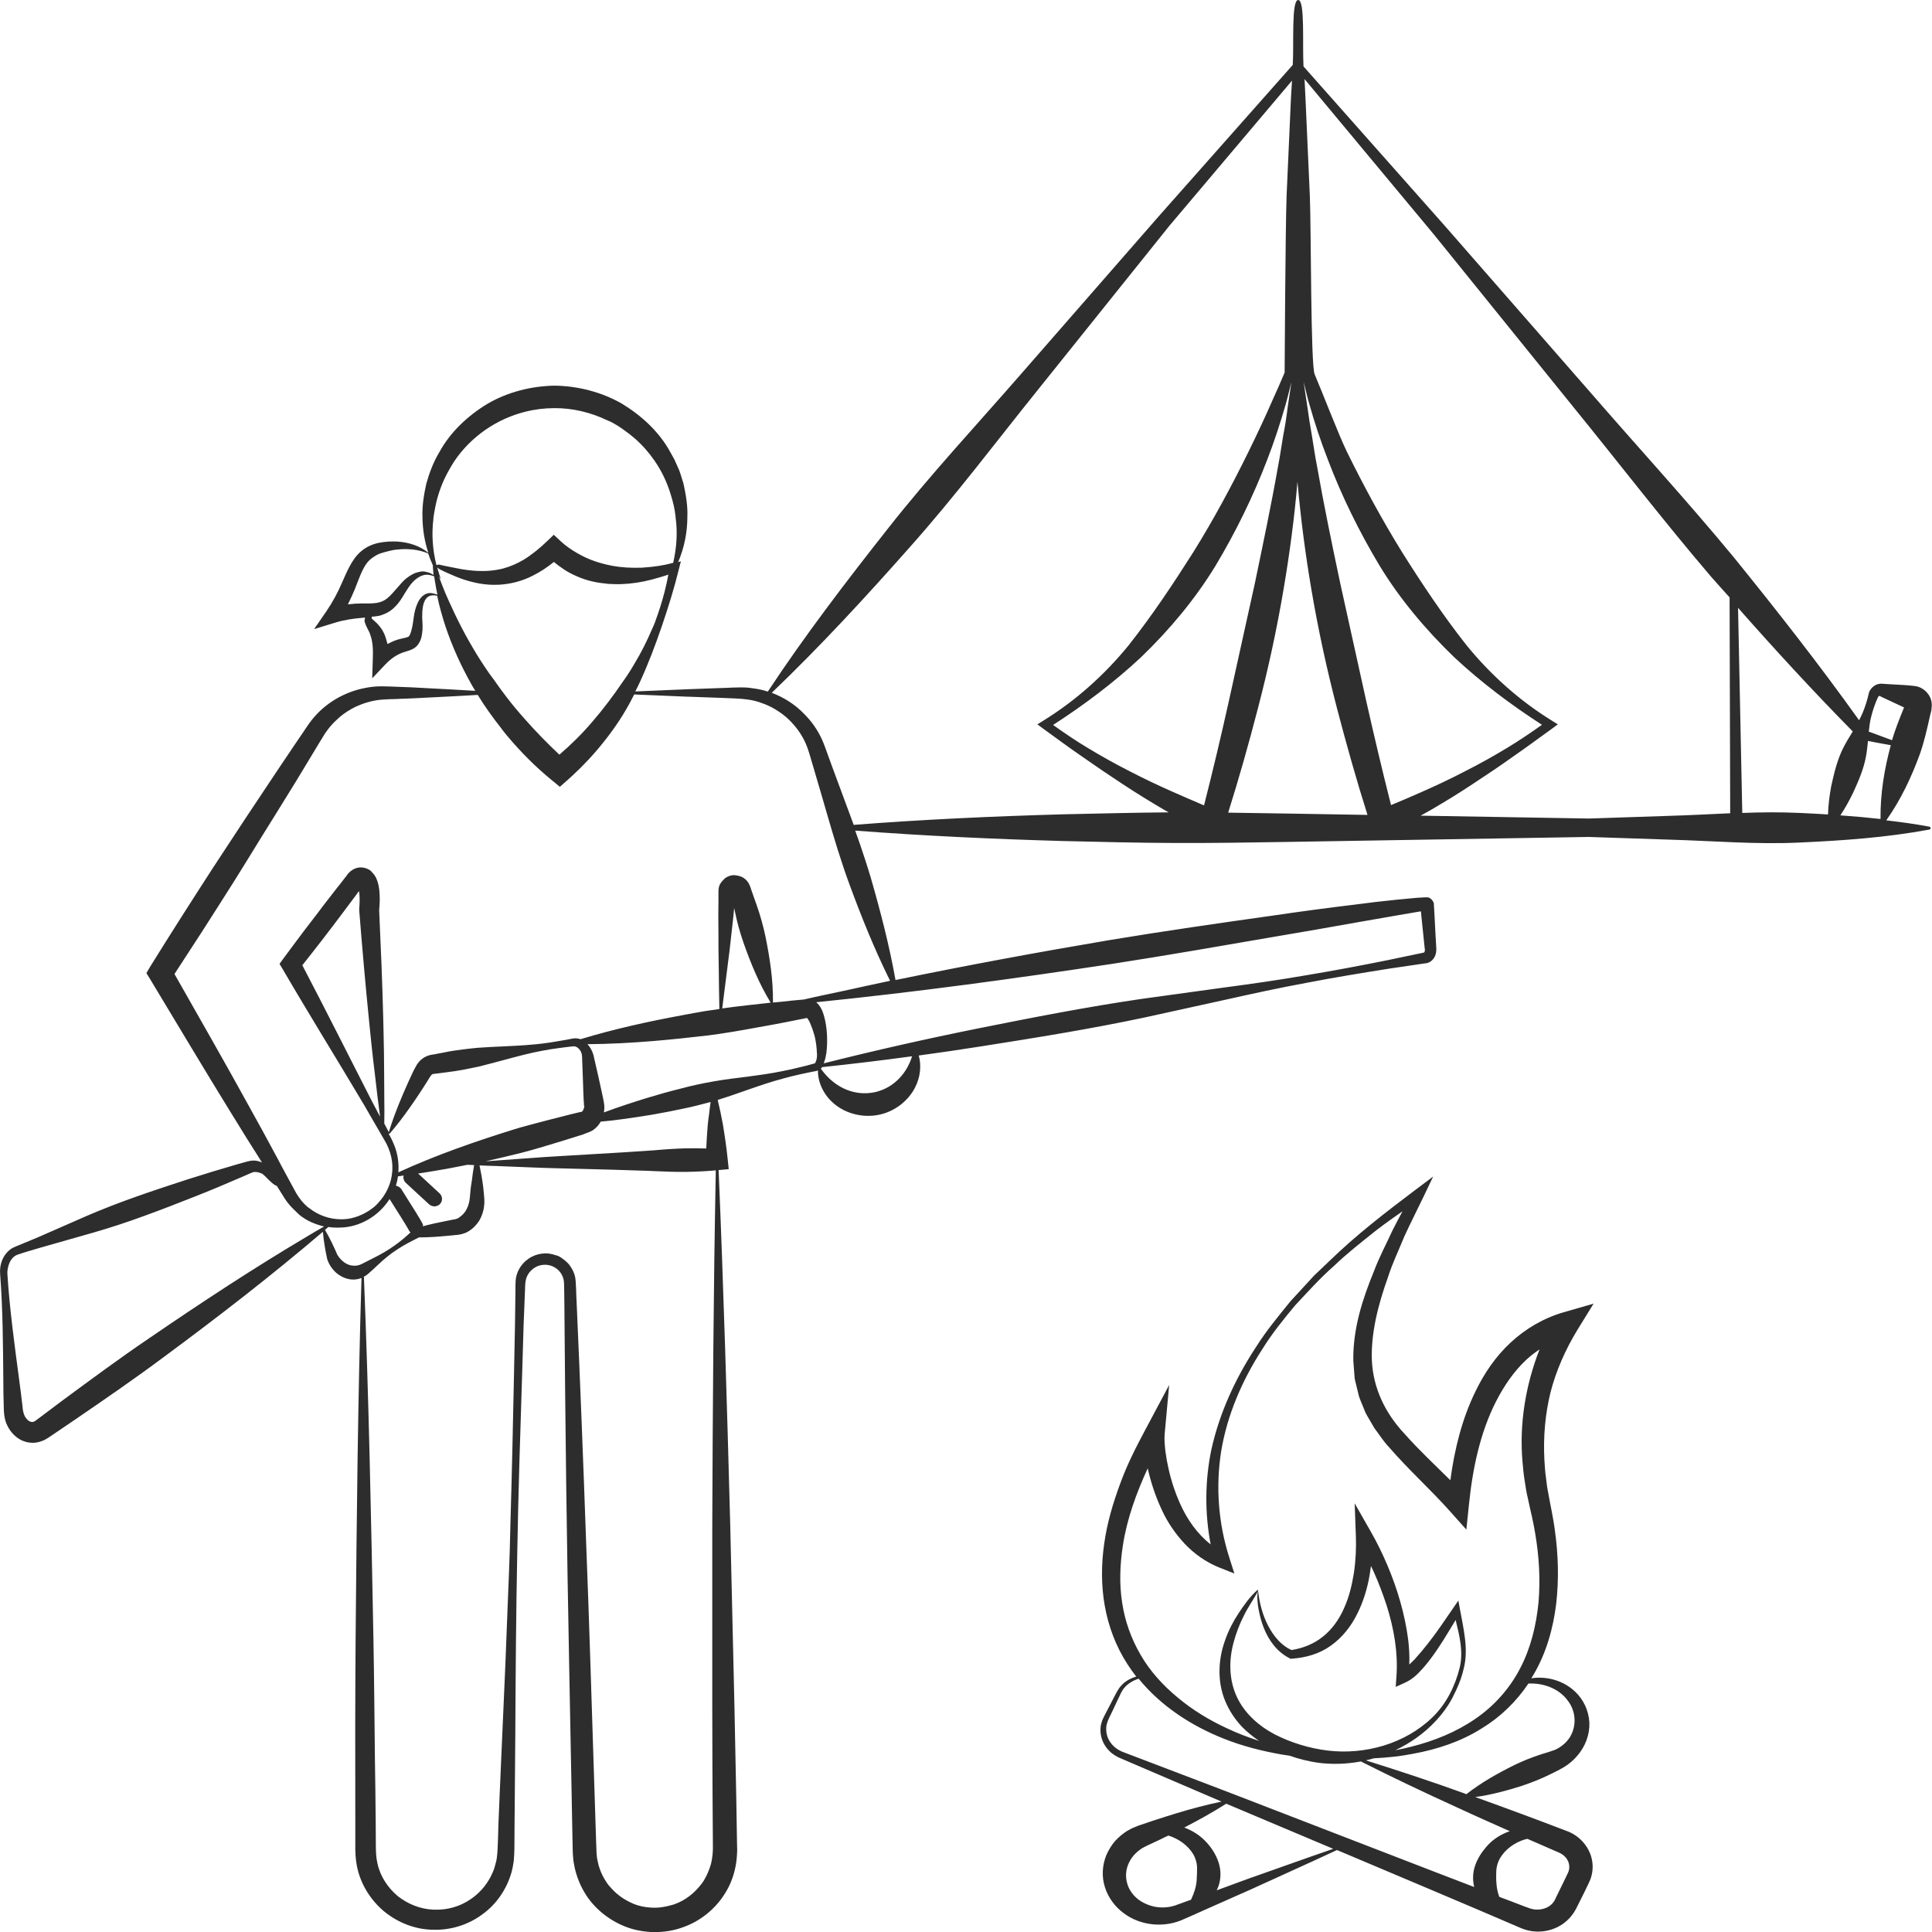 <?xml version="1.0" encoding="utf-8"?>
<!-- Generator: Adobe Illustrator 24.1.2, SVG Export Plug-In . SVG Version: 6.00 Build 0)  -->
<svg version="1.1" id="Layer_1" xmlns="http://www.w3.org/2000/svg" xmlns:xlink="http://www.w3.org/1999/xlink" x="0px" y="0px"
	 viewBox="0 0 128 128" style="enable-background:new 0 0 128 128;" xml:space="preserve">
<style type="text/css">
	.st0{fill:#2D2D2D;}
</style>
<g>
	<path class="st0" d="M104.5,88.12l1.08-1.75l-1.98,0.57c-1.32,0.38-2.53,1.09-3.52,2.01c-0.99,0.92-1.75,2.04-2.32,3.22
		c-0.92,1.88-1.4,3.89-1.67,5.9c-1.04-1.03-2.1-2.02-3.02-3.06c-1.3-1.38-2.09-3.03-2.18-4.87c-0.07-1.83,0.42-3.72,1.07-5.53
		c0.29-0.92,0.72-1.8,1.08-2.69c0.4-0.88,0.85-1.75,1.27-2.63l0.64-1.34l-1.16,0.87c-1.98,1.49-3.94,3-5.72,4.73l-0.67,0.64
		l-0.34,0.32l-0.31,0.34l-1.26,1.37c-0.78,0.97-1.58,1.92-2.24,2.97c-1.37,2.07-2.44,4.37-2.99,6.83c-0.43,2.06-0.45,4.22-0.05,6.3
		c-0.89-0.69-1.58-1.68-2.05-2.75c-0.32-0.72-0.57-1.48-0.74-2.26c-0.09-0.39-0.16-0.78-0.21-1.17c-0.04-0.38-0.08-0.8-0.05-1.11
		l0.3-3.27l-1.54,2.89c-0.63,1.18-1.25,2.38-1.71,3.66c-0.47,1.27-0.86,2.58-1.05,3.94c-0.2,1.36-0.21,2.76,0.03,4.12
		c0.24,1.37,0.74,2.7,1.49,3.86c0.19,0.3,0.39,0.58,0.6,0.85c-0.37,0.11-0.72,0.29-0.98,0.58c-0.23,0.24-0.36,0.54-0.5,0.8
		l-0.42,0.81c-0.13,0.27-0.3,0.52-0.4,0.86c-0.1,0.32-0.09,0.67,0,1c0.09,0.33,0.27,0.63,0.51,0.87c0.23,0.24,0.55,0.42,0.84,0.53
		l6.6,2.83c-1,0.21-1.98,0.47-2.94,0.76c-0.54,0.16-1.08,0.34-1.61,0.51l-0.8,0.27l-0.2,0.07l-0.24,0.1
		c-0.16,0.06-0.31,0.15-0.46,0.23c-0.3,0.19-0.57,0.42-0.81,0.68c-0.23,0.27-0.42,0.58-0.57,0.92c-0.28,0.68-0.32,1.46-0.09,2.15
		c0.22,0.69,0.67,1.28,1.22,1.69c0.55,0.42,1.2,0.66,1.85,0.74c0.66,0.08,1.33,0,1.94-0.24c0.55-0.23,1.04-0.46,1.56-0.69l3.09-1.37
		c1.9-0.87,3.82-1.73,5.71-2.61l5.99,2.53l3.37,1.43l1.68,0.72l0.84,0.36l0.21,0.09c0.06,0.03,0.15,0.06,0.25,0.1
		c0.19,0.07,0.39,0.12,0.59,0.15c0.81,0.1,1.66-0.12,2.3-0.7c0.16-0.14,0.3-0.31,0.43-0.49c0.06-0.09,0.11-0.19,0.17-0.28l0.1-0.2
		l0.41-0.82l0.2-0.41c0.07-0.15,0.12-0.24,0.22-0.47c0.17-0.41,0.22-0.88,0.14-1.32c-0.16-0.89-0.81-1.6-1.57-1.91
		c-2.08-0.8-4.11-1.55-6.17-2.29c1.08-0.15,2.1-0.43,3.11-0.75c0.62-0.21,1.23-0.45,1.82-0.74c0.3-0.15,0.57-0.27,0.94-0.49
		c0.34-0.2,0.65-0.47,0.9-0.77c0.52-0.6,0.82-1.39,0.79-2.18c-0.04-0.79-0.39-1.53-0.93-2.04c-0.8-0.77-1.91-1.05-2.92-0.9
		c0.04-0.07,0.09-0.14,0.14-0.22c0.85-1.44,1.31-3.07,1.51-4.7c0.19-1.64,0.14-3.29-0.09-4.91c-0.05-0.41-0.13-0.81-0.2-1.21
		c-0.08-0.41-0.16-0.79-0.22-1.16c-0.08-0.37-0.13-0.75-0.17-1.13c-0.06-0.38-0.07-0.76-0.1-1.14c-0.08-1.52,0.05-3.03,0.41-4.49
		C103.1,90.8,103.71,89.42,104.5,88.12z M79.28,124.6c-0.03,0.4-0.16,0.81-0.37,1.26c-0.36,0.13-0.72,0.26-1.05,0.38
		c-0.45,0.15-0.93,0.17-1.38,0.08c-0.45-0.1-0.88-0.3-1.2-0.59c-0.32-0.29-0.55-0.67-0.63-1.07c-0.18-0.78,0.17-1.6,0.86-2.1
		c0.09-0.06,0.17-0.13,0.27-0.17l0.15-0.08l0.19-0.09l0.77-0.36c0.17-0.09,0.34-0.17,0.52-0.25c0.7,0.22,1.29,0.66,1.63,1.21
		c0.17,0.28,0.26,0.6,0.27,0.9C79.31,124.02,79.3,124.3,79.28,124.6z M82.59,124.51l-1.98,0.73c0.04-0.09,0.08-0.19,0.12-0.28
		c0.17-0.5,0.17-1.05,0.01-1.55c-0.16-0.5-0.44-0.94-0.76-1.3c-0.42-0.48-0.95-0.82-1.52-1.03c0.94-0.49,1.87-1,2.78-1.58l7.09,2.99
		C86.41,123.15,84.5,123.84,82.59,124.51z M101.2,121.83l2.11,0.92c0.36,0.16,0.61,0.48,0.65,0.81c0.02,0.16,0.01,0.32-0.06,0.48
		c-0.02,0.05-0.11,0.23-0.17,0.36l-0.2,0.41l-0.4,0.82l-0.1,0.21c-0.02,0.04-0.04,0.08-0.06,0.11c-0.05,0.07-0.1,0.15-0.17,0.21
		c-0.26,0.26-0.7,0.39-1.1,0.35c-0.21-0.02-0.37-0.08-0.69-0.2l-0.86-0.33l-0.82-0.31c-0.1-0.28-0.16-0.55-0.18-0.81
		c-0.03-0.3-0.03-0.58-0.02-0.88c0.01-0.3,0.1-0.62,0.27-0.9c0.34-0.56,0.94-1.01,1.65-1.22
		C101.1,121.85,101.16,121.84,101.2,121.83z M99.98,121.3l0.05,0.02c-0.58,0.2-1.14,0.54-1.56,1.04c-0.32,0.37-0.6,0.8-0.76,1.3
		c-0.14,0.44-0.15,0.92-0.04,1.36l-2.63-1.01l-13.67-5.28l-6.85-2.61c-0.55-0.18-0.98-0.56-1.16-1.09c-0.08-0.26-0.1-0.54-0.03-0.81
		c0.06-0.26,0.22-0.53,0.35-0.81l0.39-0.83c0.14-0.28,0.24-0.56,0.43-0.77c0.24-0.28,0.58-0.48,0.94-0.59
		c1.48,1.82,3.5,3.12,5.61,3.96c1.25,0.5,2.55,0.83,3.86,1.06c0.18,0.03,0.35,0.05,0.53,0.08c0.15,0.05,0.3,0.1,0.46,0.15
		c0.64,0.19,1.31,0.33,1.99,0.37c0.76,0.05,1.53,0,2.27-0.14c2.14,1.08,4.31,2.11,6.49,3.1C97.74,120.31,98.86,120.8,99.98,121.3z
		 M83.31,106.02c0.01,0.21,0.04,0.42,0.08,0.63c0.08,0.42,0.19,0.83,0.35,1.23c0.32,0.8,0.87,1.57,1.71,1.99l0.06,0.03l0.09-0.01
		c0.89-0.06,1.81-0.31,2.57-0.86c0.76-0.54,1.35-1.29,1.75-2.11c0.41-0.81,0.67-1.69,0.82-2.56c0.03-0.2,0.06-0.4,0.09-0.61
		c0.06,0.13,0.12,0.25,0.18,0.38c0.33,0.73,0.61,1.48,0.86,2.24c0.48,1.52,0.76,3.11,0.65,4.67l-0.05,0.72l0.62-0.28
		c0.59-0.27,0.91-0.66,1.25-1.03c0.33-0.38,0.61-0.77,0.89-1.18c0.27-0.4,0.53-0.81,0.78-1.23l0.43-0.71
		c0.26,1.06,0.52,2.1,0.27,3.15c-0.3,1.22-0.89,2.41-1.8,3.29c-1.83,1.78-4.5,2.5-6.94,2.21c-1.22-0.15-2.44-0.52-3.53-1.08
		c-1.07-0.57-2.01-1.41-2.51-2.51c-0.5-1.09-0.53-2.37-0.2-3.58c0.16-0.6,0.39-1.2,0.68-1.77c0.28-0.58,0.67-1.11,0.94-1.63
		c-0.03,0.11-0.05,0.15-0.04,0.27C83.29,105.81,83.3,105.92,83.31,106.02z M103.83,112.62c0.74,0.9,0.61,2.2-0.18,2.9
		c-0.19,0.17-0.41,0.32-0.65,0.42c-0.22,0.08-0.56,0.19-0.87,0.28c-0.62,0.2-1.23,0.44-1.82,0.73c-1.09,0.54-2.16,1.14-3.16,1.92
		c-0.04-0.01-0.08-0.03-0.12-0.05c-2.16-0.78-4.34-1.5-6.54-2.19c0.18-0.04,0.36-0.09,0.54-0.14c0.87-0.04,1.74-0.13,2.6-0.3
		c1.58-0.29,3.15-0.8,4.54-1.68c1.22-0.74,2.29-1.77,3.09-2.97C102.27,111.49,103.27,111.88,103.83,112.62z M100.87,96.85
		c0.04,0.41,0.07,0.82,0.14,1.23c0.06,0.41,0.12,0.81,0.22,1.21c0.09,0.41,0.17,0.8,0.26,1.17c0.08,0.38,0.16,0.75,0.22,1.13
		c0.26,1.52,0.35,3.06,0.22,4.58c-0.15,1.51-0.51,3.01-1.21,4.35c-0.69,1.34-1.72,2.5-2.98,3.36c-1.26,0.87-2.72,1.46-4.23,1.84
		c-0.35,0.09-0.71,0.17-1.07,0.24c1-0.48,1.92-1.12,2.67-1.93c0.45-0.48,0.85-1.02,1.15-1.61c0.3-0.59,0.56-1.19,0.71-1.85
		c0.17-0.65,0.17-1.34,0.09-2c-0.08-0.66-0.21-1.3-0.33-1.93l-0.11-0.6l-0.35,0.51l-0.82,1.19c-0.27,0.39-0.55,0.77-0.84,1.14
		c-0.29,0.37-0.59,0.73-0.9,1.07c-0.11,0.11-0.22,0.22-0.34,0.33c0.02-0.57-0.01-1.13-0.08-1.69c-0.11-0.84-0.29-1.67-0.52-2.48
		c-0.23-0.81-0.51-1.6-0.84-2.38c-0.33-0.78-0.69-1.52-1.12-2.27l-1.06-1.86l0.08,2.17c0.03,0.79-0.01,1.63-0.13,2.44
		c-0.13,0.81-0.32,1.6-0.65,2.33c-0.32,0.73-0.78,1.39-1.39,1.88c-0.59,0.48-1.32,0.78-2.1,0.9c-0.66-0.3-1.17-0.9-1.53-1.59
		c-0.19-0.36-0.34-0.74-0.45-1.14c-0.06-0.2-0.1-0.4-0.14-0.6c-0.02-0.1-0.04-0.2-0.05-0.31c-0.01-0.08-0.03-0.26-0.06-0.36
		c-0.54,0.48-0.9,1.01-1.27,1.56c-0.36,0.55-0.67,1.14-0.89,1.78c-0.46,1.25-0.54,2.73,0,4.03c0.27,0.65,0.66,1.24,1.14,1.74
		c0.34,0.34,0.71,0.64,1.11,0.91c-0.73-0.24-1.45-0.51-2.14-0.84c-1.17-0.54-2.27-1.21-3.25-2.03c-0.98-0.81-1.84-1.75-2.46-2.83
		c-0.63-1.08-1.05-2.26-1.23-3.49c-0.19-1.23-0.14-2.49,0.05-3.74c0.27-1.77,0.89-3.48,1.65-5.13c0.02,0.1,0.04,0.2,0.07,0.3
		c0.21,0.85,0.5,1.69,0.88,2.49c0.37,0.8,0.89,1.56,1.51,2.22c0.63,0.66,1.39,1.2,2.25,1.55l1.03,0.41l-0.33-1.04
		c-0.73-2.27-0.92-4.71-0.54-7.09c0.4-2.38,1.38-4.66,2.7-6.7c0.64-1.04,1.41-1.99,2.19-2.93c0.84-0.89,1.65-1.81,2.57-2.61
		c0.88-0.85,1.85-1.6,2.8-2.36c0.57-0.44,1.16-0.86,1.75-1.27c-0.23,0.42-0.45,0.85-0.67,1.28c-0.41,0.9-0.88,1.77-1.23,2.71
		c-0.75,1.83-1.39,3.79-1.36,5.9l0.06,0.79l0.03,0.39c0.02,0.13,0.06,0.26,0.09,0.39l0.19,0.78c0.08,0.25,0.19,0.49,0.29,0.74
		l0.15,0.37c0.06,0.12,0.13,0.23,0.19,0.34l0.4,0.68c0.31,0.41,0.59,0.86,0.94,1.23c1.33,1.54,2.79,2.84,4.06,4.27l1.09,1.22
		l0.17-1.64c0.24-2.39,0.74-4.78,1.8-6.86c0.53-1.03,1.18-1.99,2.01-2.76c0.27-0.25,0.56-0.47,0.87-0.68
		C101.07,91.77,100.65,94.35,100.87,96.85z"/>
	<path class="st0" d="M127.77,46.02c-0.16-0.24-0.41-0.43-0.68-0.52c-0.17-0.05-0.19-0.04-0.25-0.05l-0.17-0.02
		c-0.44-0.05-0.89-0.06-1.33-0.09l-0.33-0.02l-0.17-0.01c-0.07-0.01-0.19-0.02-0.28-0.01c-0.4,0.03-0.72,0.39-0.76,0.69
		c-0.1,0.43-0.23,0.84-0.4,1.25c-0.07,0.16-0.15,0.32-0.23,0.48c-2.65-3.71-5.46-7.29-8.32-10.82c-3.09-3.74-6.37-7.31-9.55-10.98
		l-9.58-10.96L86.36,4.4C86.28,2.94,86.47,0,86.01,0c-0.46,0-0.28,2.87-0.36,4.3l-8.89,10.04l-9.01,10.32
		c-3,3.45-6.12,6.79-8.94,10.38c-2.76,3.5-5.47,7.04-7.94,10.78c-0.33-0.11-0.67-0.18-1.01-0.22c-0.09-0.01-0.19-0.03-0.28-0.04
		c-0.71-0.05-1.33,0.02-1.98,0.03l-1.94,0.07l-3.57,0.15c0.1-0.2,0.21-0.41,0.3-0.61c0.56-1.22,1.03-2.46,1.46-3.72
		c0.43-1.26,0.82-2.51,1.14-3.82l0.12-0.47l-0.18,0.05c0.4-0.94,0.61-1.96,0.61-3c0.03-0.74-0.1-1.48-0.26-2.21
		c-0.12-0.35-0.2-0.73-0.37-1.07l-0.23-0.52l-0.28-0.5c-0.73-1.34-1.9-2.41-3.22-3.21c-1.34-0.76-2.9-1.16-4.44-1.18
		c-1.55,0.03-3.1,0.42-4.44,1.2c-1.32,0.8-2.47,1.88-3.2,3.22c-0.39,0.65-0.66,1.37-0.86,2.09c-0.16,0.73-0.28,1.47-0.25,2.22
		c0.01,0.8,0.14,1.6,0.39,2.35c-0.56-0.47-1.3-0.7-2.05-0.75c-0.4-0.02-0.8,0-1.21,0.08c-0.41,0.08-0.84,0.26-1.19,0.56
		c-0.35,0.29-0.59,0.67-0.78,1.03c-0.19,0.36-0.34,0.71-0.49,1.05c-0.29,0.68-0.63,1.3-1.03,1.89l-0.82,1.19l1.37-0.42
		c0.61-0.19,1.22-0.28,1.86-0.33c0.05,0,0.1-0.01,0.15-0.01c-0.03,0.09-0.05,0.19-0.03,0.28c0.15,0.46,0.31,0.61,0.38,0.88
		c0.17,0.47,0.18,1,0.16,1.56l-0.04,1.3L25.55,44c0.35-0.36,0.71-0.62,1.17-0.78l0.41-0.13c0.15-0.05,0.37-0.15,0.52-0.33
		c0.3-0.37,0.3-0.71,0.34-1.01c0.02-0.29-0.01-0.6-0.02-0.85c0-0.26,0.01-0.52,0.06-0.77c0.05-0.24,0.15-0.47,0.34-0.6
		c0.16-0.1,0.38-0.11,0.6-0.06c0,0.01,0,0.02,0,0.03c0.14,0.68,0.33,1.34,0.54,1.99c0.44,1.31,1.01,2.58,1.69,3.79
		c0.09,0.17,0.19,0.33,0.29,0.49c-1.08-0.07-2.16-0.12-3.25-0.18c-0.65-0.04-1.3-0.07-1.96-0.09c-0.33-0.01-0.64-0.03-0.99-0.03
		c-0.35,0-0.7,0.03-1.05,0.1c-1.39,0.25-2.71,1.01-3.6,2.15c-0.11,0.14-0.22,0.29-0.31,0.43l-0.27,0.4l-0.55,0.81l-1.09,1.62
		c-1.45,2.16-2.88,4.33-4.3,6.5c-1.41,2.18-2.81,4.37-4.18,6.58L9.7,64.47l0.24,0.39c1.81,3,3.6,6.01,5.44,8.99
		c0.65,1.06,1.31,2.12,1.98,3.17c-0.19-0.09-0.4-0.14-0.62-0.13c-0.1,0.01-0.2,0.02-0.3,0.05l-0.23,0.06l-0.43,0.12
		c-1.14,0.33-2.27,0.67-3.39,1.03c-2.24,0.73-4.48,1.47-6.65,2.41L2.5,81.98l-0.82,0.34l-0.41,0.17c-0.14,0.06-0.26,0.1-0.44,0.19
		c-0.64,0.38-0.88,1.11-0.82,1.75c0.18,2.34,0.19,4.69,0.21,7.04c0,0.59,0.01,1.17,0.03,1.76c0,0.25,0.02,0.71,0.17,1.07
		c0.15,0.37,0.4,0.73,0.78,0.99c0.37,0.26,0.91,0.38,1.4,0.24c0.12-0.03,0.24-0.08,0.35-0.13c0.09-0.05,0.23-0.13,0.27-0.16
		l0.37-0.25L5.05,94c1.94-1.33,3.88-2.66,5.77-4.07c3.6-2.66,7.16-5.41,10.57-8.32c0.06,0.62,0.16,1.23,0.29,1.82l0.02,0.05
		c0.11,0.31,0.31,0.61,0.58,0.85c0.27,0.23,0.63,0.41,1.01,0.44c0.23,0.02,0.45-0.02,0.66-0.1c-0.24,7.97-0.32,15.94-0.39,23.9
		c-0.03,4.02-0.03,8.04-0.02,12.06l0,1.51c-0.01,0.47,0.01,1.1,0.14,1.65c0.26,1.13,0.92,2.15,1.81,2.88
		c0.9,0.72,2.04,1.17,3.2,1.18c1.15,0.04,2.32-0.32,3.24-1c0.94-0.66,1.62-1.66,1.94-2.74c0.08-0.27,0.13-0.55,0.17-0.83
		c0.02-0.28,0.04-0.58,0.04-0.81l0.01-1.51l0.05-6.03c0.02-4.02,0.05-8.04,0.13-12.06c0.07-4.02,0.2-8.04,0.33-12.06l0.09-3.01
		l0.06-1.51l0.03-0.75c0.01-0.24,0.01-0.53,0.05-0.7c0.07-0.4,0.35-0.74,0.71-0.92c0.36-0.17,0.79-0.17,1.14,0.01
		c0.35,0.17,0.61,0.52,0.67,0.9c0.03,0.16,0.02,0.44,0.03,0.69l0.01,0.75c0.06,8.04,0.16,16.08,0.32,24.12l0.23,12.06
		c0,0.23,0.02,0.54,0.05,0.83c0.05,0.29,0.1,0.58,0.19,0.86c0.17,0.57,0.43,1.1,0.77,1.59c0.69,0.96,1.7,1.68,2.84,2.04
		c1.14,0.34,2.38,0.32,3.5-0.1c1.12-0.4,2.09-1.19,2.72-2.19c0.32-0.5,0.55-1.05,0.68-1.63c0.07-0.29,0.11-0.58,0.13-0.87
		c0.01-0.14,0.02-0.3,0.02-0.44l-0.01-0.38l-0.05-3.02l-0.12-6.03l-0.28-12.06c-0.21-7.85-0.44-15.69-0.77-23.53l0.67-0.06
		l-0.07-0.67c-0.08-0.77-0.19-1.54-0.32-2.31c-0.1-0.54-0.21-1.07-0.34-1.61c0.01,0,0.03-0.01,0.04-0.01
		c1.43-0.44,2.84-1.02,4.28-1.4c0.72-0.2,1.45-0.36,2.19-0.5c0.02,0,0.07-0.02,0.13-0.04c-0.01,0.81,0.4,1.66,1.09,2.22
		c0.77,0.65,1.9,0.93,2.93,0.72c1.03-0.2,1.95-0.9,2.41-1.8c0.35-0.67,0.44-1.45,0.25-2.13c1.39-0.19,2.78-0.39,4.16-0.61
		c3.62-0.57,7.23-1.15,10.81-1.91l5.37-1.18c1.79-0.4,3.58-0.79,5.38-1.12c1.8-0.35,3.6-0.64,5.41-0.93l1.36-0.2l0.68-0.1l0.34-0.05
		l0.09-0.01c0.05-0.01,0.11-0.02,0.16-0.04c0.1-0.04,0.19-0.1,0.26-0.17c0.14-0.14,0.22-0.31,0.25-0.49
		c0.02-0.09,0.02-0.18,0.02-0.26l-0.01-0.18l-0.04-0.68l-0.07-1.36l-0.04-0.68l0-0.09c-0.11-0.42-0.5-0.44-0.39-0.41
		c-0.03-0.01-0.08-0.01-0.08-0.01l-0.08,0l-0.2,0.01l-0.36,0.02l-1.38,0.13c-0.92,0.09-1.82,0.2-2.73,0.32
		c-1.82,0.22-3.63,0.46-5.45,0.73c-3.63,0.51-7.25,1.03-10.86,1.63c-4.73,0.8-9.44,1.67-14.14,2.64c-0.41-2.29-0.99-4.53-1.63-6.75
		c-0.12-0.41-0.25-0.81-0.38-1.22c-0.21-0.65-0.43-1.29-0.66-1.93c4.59,0.35,9.17,0.56,13.76,0.69c2.48,0.06,4.95,0.12,7.43,0.13
		c2.48,0.01,4.95-0.03,7.43-0.07l19.97-0.33l5.4,0.18c2.86,0.08,5.73,0.33,8.59,0.19c2.86-0.13,5.73-0.33,8.59-0.86
		c0.04-0.01,0.07-0.04,0.08-0.08c0.01-0.05-0.03-0.1-0.08-0.11c-0.95-0.18-1.91-0.31-2.86-0.42c0.98-1.39,1.67-2.87,2.23-4.4
		c0.29-0.83,0.48-1.68,0.67-2.54l0.04-0.16l0.03-0.11c0.02-0.07,0.03-0.15,0.03-0.22C128.02,46.57,127.94,46.26,127.77,46.02z
		 M23.99,39.98c-0.31,0-0.62,0.02-0.94,0.06c0.18-0.36,0.34-0.72,0.49-1.08c0,0,0,0,0-0.01c0.29-0.71,0.5-1.41,0.93-1.83
		c0.08-0.08,0.18-0.15,0.28-0.22c0.16-0.11,0.33-0.2,0.53-0.26c0.17-0.05,0.34-0.1,0.51-0.14c0.17-0.04,0.35-0.08,0.53-0.09
		c0.17-0.02,0.34-0.03,0.51-0.03c0.52,0,1.04,0.08,1.54,0.29c0.09,0.27,0.19,0.53,0.31,0.79c-0.01,0.02,0,0.04,0,0.05
		c0,0.01,0.01,0.01,0,0.02l0,0.06l0.01,0.13l0.01,0.08l0.01,0.17c0,0.04,0.01,0.09,0.02,0.13c0,0,0,0,0,0
		c-0.14-0.11-0.32-0.17-0.5-0.21c-0.05-0.01-0.1-0.03-0.16-0.03c-0.16-0.01-0.31,0.03-0.46,0.07c-0.03,0.01-0.06,0.02-0.09,0.03
		c-0.17,0.07-0.33,0.16-0.48,0.27c-0.18,0.12-0.33,0.27-0.47,0.43c-0.1,0.11-0.19,0.22-0.29,0.33c-0.21,0.24-0.42,0.49-0.64,0.66
		c-0.2,0.16-0.4,0.24-0.62,0.28c-0.03,0.01-0.06,0.02-0.09,0.02c-0.01,0-0.02,0-0.03,0C24.65,39.99,24.33,39.98,23.99,39.98z
		 M28.62,39.3c-0.11-0.02-0.23-0.01-0.35,0.03c-0.16,0.05-0.29,0.16-0.39,0.28c-0.05,0.06-0.1,0.13-0.14,0.2
		c-0.04,0.07-0.07,0.14-0.1,0.21c-0.25,0.56-0.23,1.17-0.36,1.65c-0.04,0.18-0.1,0.36-0.16,0.45c-0.02,0.03-0.04,0.05-0.06,0.06
		c-0.04,0.02-0.08,0.04-0.19,0.07l-0.14,0.03l-0.25,0.06c-0.21,0.05-0.41,0.13-0.61,0.23c-0.07,0.03-0.13,0.06-0.2,0.1
		c0,0,0,0,0-0.01c-0.02-0.07-0.04-0.15-0.06-0.22c-0.07-0.27-0.17-0.53-0.33-0.77c-0.1-0.15-0.22-0.28-0.33-0.4
		c-0.12-0.11-0.24-0.21-0.28-0.25c-0.02-0.01-0.03-0.02-0.04-0.05c-0.01-0.03-0.01-0.06,0-0.11c0.15-0.01,0.31-0.03,0.48-0.06
		c0.06-0.01,0.11-0.03,0.17-0.05c0.24-0.08,0.47-0.19,0.67-0.35c0.08-0.06,0.15-0.13,0.22-0.2c0.28-0.27,0.46-0.58,0.64-0.88
		c0.17-0.27,0.33-0.54,0.54-0.76c0.1-0.11,0.21-0.2,0.33-0.28c0.07-0.04,0.14-0.09,0.22-0.12c0.07-0.03,0.14-0.05,0.21-0.07
		c0.11-0.02,0.22-0.02,0.33,0c0.11,0.02,0.22,0.05,0.33,0.1l0,0c0.01,0.09,0.02,0.19,0.04,0.28c0.05,0.31,0.1,0.62,0.17,0.92
		C28.85,39.36,28.74,39.32,28.62,39.3z M28.91,37.42c-0.25-1-0.32-2.01-0.2-3c0-0.04,0-0.08,0.01-0.12
		c0.02-0.22,0.07-0.44,0.11-0.67c0.17-0.88,0.48-1.72,0.92-2.49c0.11-0.19,0.22-0.39,0.34-0.57c1.11-1.65,2.82-2.82,4.71-3.29
		c0.63-0.16,1.28-0.24,1.92-0.24c1.21-0.01,2.41,0.28,3.5,0.8c0.08,0.04,0.17,0.07,0.25,0.11c0.29,0.15,0.57,0.32,0.83,0.51
		c0.27,0.19,0.53,0.39,0.77,0.6c0.49,0.43,0.93,0.93,1.3,1.47c0.47,0.68,0.83,1.44,1.07,2.24c0.15,0.48,0.27,0.97,0.32,1.48
		c0,0.01,0,0.02,0,0.03c0.14,0.99,0.07,2.01-0.16,3.01l-0.04,0.01l-0.01,0c-0.61,0.17-1.27,0.26-1.91,0.3
		c-0.03,0-0.07,0.01-0.11,0.01c-0.34,0.01-0.68,0.01-1.01-0.01c-0.33-0.02-0.66-0.06-0.98-0.12c-0.38-0.07-0.75-0.17-1.11-0.29
		c-0.42-0.14-0.82-0.33-1.2-0.55c-0.38-0.22-0.74-0.47-1.07-0.77l-0.47-0.44h0l-0.46,0.44c-0.22,0.21-0.45,0.42-0.69,0.61
		c-0.06,0.05-0.12,0.09-0.18,0.14c-0.22,0.17-0.44,0.33-0.68,0.47c-0.42,0.25-0.86,0.44-1.33,0.57c-0.16,0.04-0.32,0.08-0.48,0.1
		c-0.32,0.05-0.65,0.08-0.99,0.07c-0.34,0-0.68-0.03-1.03-0.08c-0.14-0.02-0.28-0.04-0.42-0.07c-0.21-0.04-0.41-0.08-0.62-0.12
		l-0.53-0.11c-0.07-0.02-0.16-0.04-0.24-0.05C29.02,37.44,28.96,37.43,28.91,37.42z M31.31,42.89c-0.34-0.57-0.65-1.15-0.95-1.75
		c-0.08-0.15-0.14-0.3-0.22-0.45c-0.13-0.27-0.26-0.55-0.38-0.82c-0.08-0.18-0.16-0.36-0.24-0.54c-0.13-0.31-0.25-0.62-0.37-0.94
		l-0.07-0.21c0,0,0,0,0,0c0.02,0.04,0.05,0.08,0.07,0.11c0.02,0.03,0.04,0.06,0.06,0.09c0,0,0,0,0,0c-0.09-0.26-0.17-0.52-0.24-0.78
		c0.03,0.02,0.06,0.05,0.09,0.07c0.04,0.03,0.08,0.05,0.12,0.07c0.01,0.01,0.02,0.01,0.03,0.02c0,0,0,0,0.01,0
		c0.16,0.08,0.32,0.16,0.49,0.23c0.33,0.15,0.67,0.29,1.03,0.41c0.71,0.23,1.47,0.38,2.26,0.34h0c0.02,0,0.04,0,0.05,0
		c0.77-0.04,1.54-0.24,2.23-0.59c0.51-0.25,0.98-0.57,1.42-0.92c0.22,0.19,0.46,0.36,0.7,0.52c0.25,0.16,0.5,0.29,0.77,0.41
		c0.36,0.16,0.73,0.29,1.11,0.37c0.3,0.07,0.61,0.11,0.91,0.14c0.08,0.01,0.15,0.02,0.23,0.02c0.09,0,0.18,0,0.26,0.01
		c0.67,0.02,1.34-0.05,1.98-0.18c0.37-0.08,0.73-0.17,1.08-0.28c0.18-0.05,0.36-0.11,0.54-0.17c0,0,0,0,0,0
		c-0.07,0.39-0.16,0.79-0.26,1.18c-0.17,0.65-0.37,1.28-0.6,1.9c-0.02,0.05-0.03,0.1-0.05,0.14c-0.05,0.13-0.11,0.26-0.17,0.39
		c-0.33,0.77-0.7,1.52-1.13,2.23c-0.16,0.28-0.33,0.56-0.51,0.83c-0.1,0.16-0.22,0.31-0.32,0.46c-0.62,0.91-1.28,1.79-1.99,2.61
		c-0.67,0.79-1.41,1.52-2.19,2.19c0,0,0,0,0,0c-0.4-0.38-0.79-0.76-1.17-1.15c-0.38-0.39-0.75-0.79-1.11-1.2
		c-0.44-0.49-0.86-0.99-1.26-1.52c-0.28-0.36-0.54-0.73-0.8-1.1c-0.12-0.17-0.25-0.32-0.36-0.49C32,44.02,31.64,43.46,31.31,42.89z
		 M20.36,81.91c-3.58,2.12-7.04,4.4-10.46,6.74c-1.95,1.32-3.84,2.72-5.74,4.12L3.6,93.19l-0.85,0.64l-0.35,0.26
		c-0.05,0.04-0.08,0.06-0.1,0.07c-0.02,0.01-0.04,0.02-0.06,0.03c-0.04,0.02-0.08,0.02-0.13,0.02c-0.05,0-0.1-0.02-0.16-0.05h0
		c-0.06-0.03-0.12-0.08-0.17-0.14c-0.05-0.06-0.11-0.13-0.15-0.22c-0.04-0.08-0.06-0.15-0.08-0.23c-0.01-0.03-0.01-0.06-0.02-0.09
		c-0.02-0.09-0.03-0.19-0.04-0.32c-0.07-0.58-0.14-1.17-0.22-1.75c-0.31-2.33-0.63-4.66-0.78-7c-0.01-0.16,0.01-0.32,0.05-0.47
		c0.08-0.35,0.27-0.66,0.56-0.79c0.09-0.04,0.25-0.08,0.38-0.13l0.03-0.01l0.39-0.12l0.85-0.25l3.41-0.97
		c0.57-0.16,1.13-0.34,1.69-0.52c0.56-0.18,1.12-0.38,1.67-0.58c1.11-0.4,2.21-0.83,3.3-1.26c1.1-0.43,2.19-0.89,3.27-1.36
		l0.41-0.18l0.19-0.08c0.04-0.02,0.09-0.03,0.13-0.04c0.04-0.01,0.1,0,0.14,0c0.1,0,0.2,0.03,0.31,0.07
		c0.04,0.02,0.09,0.03,0.13,0.06c0.01,0.01,0.02,0.01,0.02,0.02c0.17,0.13,0.36,0.37,0.59,0.56c0.03,0.03,0.07,0.06,0.11,0.09
		c0.02,0.02,0.04,0.03,0.06,0.04c0.05,0.03,0.1,0.06,0.16,0.08h0l0.07,0.11l0.47,0.75c0.2,0.31,0.45,0.58,0.72,0.83
		c0.09,0.08,0.16,0.17,0.25,0.24c0.24,0.19,0.5,0.35,0.77,0.47c0.05,0.02,0.1,0.04,0.14,0.06c0.16,0.07,0.33,0.12,0.49,0.17
		c0.07,0.02,0.14,0.04,0.22,0.06C21.09,81.47,20.73,81.69,20.36,81.91z M23.93,83.76c-0.19,0.09-0.38,0.11-0.56,0.09
		c-0.37-0.02-0.75-0.29-1.01-0.7l0.02,0.05c-0.25-0.58-0.52-1.16-0.85-1.72c0.07-0.06,0.15-0.12,0.22-0.19
		c0.26,0.04,0.51,0.05,0.77,0.04c1.35-0.02,2.59-0.79,3.29-1.89c0.58,0.91,1.2,1.9,1.27,2.05c0.03,0.07,0.07,0.12,0.12,0.16
		c-0.33,0.3-0.66,0.59-1.02,0.84c-0.46,0.34-0.96,0.62-1.48,0.88L23.93,83.76z M38.71,73.32c-0.01,0.08-0.04,0.15-0.07,0.21
		c0,0.01-0.01,0.02-0.01,0.03c-0.04,0.06-0.08,0.1-0.11,0.11c0,0,0,0,0,0c-0.01,0-0.01,0-0.01,0c0,0-0.01,0-0.01,0
		c0,0-0.01,0-0.03,0l-0.26,0.06c-0.29,0.07-0.59,0.14-0.88,0.22c-0.57,0.14-1.14,0.29-1.71,0.44c-0.52,0.14-1.04,0.27-1.55,0.43
		c-2.6,0.81-5.17,1.7-7.68,2.85v0c0.05-0.6-0.04-1.21-0.26-1.77c-0.09-0.23-0.19-0.45-0.31-0.66l-0.06-0.11l-0.01-0.02l0,0
		c0.03,0.01,0.06,0,0.08-0.02c0.47-0.55,0.91-1.12,1.32-1.71c0.21-0.29,0.41-0.59,0.61-0.89c0.2-0.3,0.39-0.6,0.58-0.9l0.03-0.05
		l0.11-0.18l0.07-0.1c0.01-0.02,0.02-0.03,0.04-0.05c0.01-0.01,0.01-0.01,0.02-0.01c0.02-0.02,0.04-0.03,0.06-0.04
		c0.02-0.01,0.03-0.01,0.04-0.01l0.35-0.04l0.61-0.08c0.33-0.04,0.66-0.09,0.98-0.15c0.38-0.07,0.75-0.15,1.13-0.23
		c0.57-0.14,1.14-0.3,1.71-0.45c0.82-0.22,1.63-0.44,2.46-0.59c0.35-0.07,0.7-0.12,1.06-0.17l0.53-0.07l0.27-0.03
		c0.09-0.01,0.18-0.02,0.22-0.02c0,0,0,0,0,0c0,0,0,0,0,0c0.17,0.01,0.32,0.13,0.42,0.29c0.03,0.05,0.06,0.11,0.08,0.18
		c0.01,0.03,0.02,0.07,0.02,0.1c0.01,0.03,0.01,0.06,0.01,0.09c0,0.03,0,0.07,0.01,0.11c0,0.04,0,0.08,0,0.13l0.02,0.53
		c0.01,0.36,0.03,0.71,0.04,1.07s0.02,0.71,0.04,1.07c0,0.04,0.01,0.09,0.01,0.13c0.01,0.09,0.01,0.17,0.01,0.24
		C38.72,73.28,38.72,73.31,38.71,73.32z M38.88,75.06L38.88,75.06c0.01,0,0.02-0.01,0.03-0.01c0.07-0.02,0.15-0.06,0.24-0.1
		c0.06-0.03,0.13-0.06,0.17-0.1c0.21-0.15,0.37-0.34,0.48-0.54l0,0c0.5-0.04,1-0.1,1.49-0.17c0.64-0.09,1.28-0.18,1.92-0.29
		c0.74-0.13,1.47-0.27,2.2-0.43c0.09-0.02,0.19-0.04,0.28-0.06c0.3-0.07,0.6-0.14,0.89-0.22c0.17-0.04,0.33-0.09,0.5-0.13
		c0,0,0,0,0,0c-0.04,0.26-0.07,0.53-0.1,0.79c-0.03,0.24-0.07,0.48-0.09,0.73c-0.04,0.52-0.08,1.04-0.1,1.56
		c-0.46-0.01-0.93-0.02-1.39-0.01c-0.34,0.01-0.69,0.03-1.03,0.05c-0.34,0.02-0.69,0.05-1.03,0.08c-1.38,0.1-2.76,0.18-4.13,0.26
		c-1.38,0.09-2.76,0.15-4.13,0.26c-0.1,0.01-0.2,0.02-0.3,0.02c-0.87,0.06-1.74,0.13-2.61,0.19c0,0,0,0,0,0
		c0.79-0.18,1.57-0.36,2.36-0.56c0.48-0.12,0.96-0.26,1.43-0.4c0.89-0.26,1.78-0.54,2.67-0.82L38.88,75.06z M28.02,81.16
		c0-0.02,0-0.04-0.01-0.06c-0.05-0.11-0.23-0.41-0.45-0.77c-0.33-0.53-0.75-1.19-0.98-1.56c-0.06-0.09-0.15-0.15-0.25-0.18
		c-0.03-0.01-0.06-0.03-0.1-0.04c0.06-0.2,0.11-0.41,0.14-0.62c0.01,0,0.02,0,0.03,0c0.12-0.01,0.23-0.03,0.34-0.05
		c-0.04,0.17,0.01,0.35,0.14,0.48l1.18,1.09l0.38,0.35c0.02,0.02,0.04,0.02,0.05,0.03c0.07,0.05,0.15,0.08,0.23,0.09
		c0.02,0,0.04,0.01,0.06,0.01h0c0.03,0,0.07-0.01,0.1-0.02c0.1-0.02,0.2-0.06,0.27-0.14c0.19-0.2,0.18-0.52-0.03-0.71l-1.32-1.22
		l-0.1-0.09c0.3-0.04,0.59-0.1,0.88-0.14c0.7-0.11,1.4-0.24,2.09-0.38c0.1-0.02,0.2-0.04,0.3-0.06c0.15,0.01,0.29,0.01,0.44,0.02
		c-0.06,0.35-0.11,0.69-0.15,1.04c-0.02,0.13-0.04,0.25-0.06,0.38l-0.03,0.27l-0.02,0.22c0,0.04-0.01,0.08-0.01,0.12
		c0,0.06-0.01,0.12-0.02,0.18c-0.01,0.06-0.01,0.12-0.02,0.16c-0.05,0.26-0.14,0.5-0.27,0.7c-0.1,0.14-0.21,0.25-0.33,0.34
		c-0.05,0.03-0.09,0.08-0.14,0.1c-0.04,0.03-0.09,0.04-0.14,0.06l-0.07,0.02l-0.07,0.01l-0.06,0.01l-0.29,0.06l-0.2,0.04
		c-0.51,0.1-1.03,0.21-1.54,0.35l0,0C28.04,81.22,28.03,81.19,28.02,81.16z M47.42,77.69c-0.15,7.79-0.2,15.58-0.23,23.37v0l0,12.06
		l0.01,4.02l0.01,2.01l0.02,3.02l0,0.09l0,0.28l-0.02,0.32c-0.02,0.2-0.05,0.41-0.1,0.61c-0.03,0.12-0.07,0.22-0.11,0.34
		c-0.05,0.13-0.1,0.26-0.16,0.39c-0.07,0.14-0.14,0.28-0.22,0.41c-0.08,0.13-0.18,0.25-0.28,0.37c-0.43,0.52-0.99,0.94-1.63,1.17
		c-0.12,0.05-0.25,0.07-0.38,0.11c-0.28,0.07-0.56,0.12-0.85,0.13c-0.42,0.01-0.84-0.04-1.24-0.16c-0.17-0.05-0.33-0.12-0.49-0.2
		c-0.47-0.22-0.89-0.53-1.24-0.92c-0.09-0.1-0.19-0.2-0.27-0.32c-0.24-0.34-0.43-0.71-0.55-1.11c-0.02-0.05-0.03-0.09-0.04-0.14
		c-0.04-0.15-0.07-0.31-0.1-0.47c-0.02-0.2-0.04-0.4-0.04-0.66c0-0.01,0-0.01,0-0.02l-0.01-0.2l-0.38-11.86
		c-0.08-2.65-0.18-5.29-0.28-7.94c-0.19-5.39-0.4-10.78-0.64-16.17l-0.02-0.43l-0.01-0.33c0-0.06-0.01-0.13-0.01-0.19
		c-0.01-0.19-0.01-0.38-0.05-0.63c-0.06-0.31-0.2-0.59-0.39-0.84c-0.12-0.15-0.27-0.28-0.42-0.39c-0.1-0.07-0.19-0.14-0.3-0.19
		c-0.07-0.03-0.15-0.05-0.22-0.07c-0.21-0.07-0.42-0.11-0.63-0.11c-0.01,0-0.03,0-0.04,0c-0.31,0.01-0.61,0.08-0.89,0.23
		c-0.14,0.07-0.26,0.16-0.38,0.26c-0.35,0.3-0.59,0.72-0.66,1.16c-0.01,0.08-0.02,0.15-0.02,0.22c-0.01,0.16-0.01,0.29-0.01,0.43
		c0,0.05,0,0.09,0,0.14l-0.01,0.75l0,0.01l-0.02,1.5l-0.06,2.96l0,0.06c-0.07,3.36-0.14,6.72-0.24,10.09
		c-0.02,0.66-0.03,1.32-0.05,1.97c-0.03,0.97-0.07,1.93-0.11,2.9c-0.11,3.05-0.24,6.1-0.38,9.15l-0.16,3.64l-0.1,2.39L33,121.67
		l-0.03,0.77c-0.01,0.26-0.03,0.47-0.06,0.69c-0.01,0.08-0.03,0.16-0.05,0.24c-0.02,0.07-0.04,0.15-0.06,0.22
		c-0.02,0.06-0.03,0.12-0.05,0.18c-0.07,0.21-0.16,0.41-0.26,0.6c-0.31,0.58-0.75,1.08-1.3,1.45c-0.7,0.49-1.55,0.73-2.4,0.7
		c-0.02,0-0.04,0-0.06,0c0,0,0,0,0,0c-0.87-0.03-1.71-0.37-2.38-0.9c-0.16-0.14-0.32-0.29-0.46-0.45c-0.14-0.16-0.27-0.33-0.39-0.52
		c-0.23-0.36-0.4-0.76-0.49-1.18c-0.1-0.43-0.11-0.81-0.11-1.35l-0.01-1.51c-0.01-1.34-0.03-2.68-0.05-4.02
		c-0.03-2.68-0.05-5.36-0.1-8.04c-0.15-7.99-0.31-15.98-0.63-23.97c0.01,0,0.01-0.01,0.02-0.01c0.08-0.04,0.16-0.09,0.23-0.15
		c0.24-0.2,0.43-0.39,0.65-0.59c0.42-0.4,0.86-0.77,1.34-1.07c0.22-0.15,0.45-0.28,0.69-0.41s0.48-0.25,0.72-0.37
		c0.33,0,0.66-0.01,0.98-0.03c0.33-0.02,0.65-0.05,0.97-0.08l0.23-0.02l0.27-0.03l0.05,0l0.08-0.01l0.17-0.03
		c0.11-0.02,0.23-0.06,0.33-0.1c0.15-0.06,0.28-0.15,0.4-0.24c0.12-0.09,0.22-0.19,0.31-0.3c0.09-0.11,0.18-0.22,0.24-0.34
		c0.04-0.08,0.08-0.15,0.11-0.23c0.1-0.24,0.16-0.49,0.18-0.74c0.01-0.07,0.01-0.13,0.01-0.2c0-0.11,0-0.21-0.01-0.29
		c-0.01-0.08-0.01-0.16-0.02-0.24l-0.02-0.2l-0.03-0.29c-0.06-0.47-0.14-0.93-0.24-1.4c0.35,0.02,0.71,0.03,1.06,0.04
		c0.75,0.03,1.51,0.06,2.26,0.09c1.38,0.06,2.76,0.08,4.14,0.12c1.01,0.03,2.03,0.05,3.04,0.09c0.37,0.01,0.73,0.02,1.1,0.04
		c0.69,0.03,1.38,0.06,2.07,0.05c0.66-0.01,1.32-0.04,1.98-0.1C47.42,77.58,47.42,77.64,47.42,77.69z M54.13,69.89
		c0,0.12-0.01,0.23-0.04,0.33c0,0.02-0.01,0.03-0.02,0.05c-0.02,0.05-0.03,0.1-0.05,0.13c-0.01,0.01-0.02,0.02-0.02,0.03
		c0,0,0,0.01,0,0.01c0,0,0,0,0,0c0,0,0.01,0-0.05,0.02c-0.36,0.1-0.72,0.2-1.09,0.28c-0.36,0.09-0.73,0.17-1.1,0.24
		c-0.73,0.15-1.48,0.25-2.22,0.35c-0.75,0.09-1.49,0.18-2.23,0.31c-0.74,0.13-1.47,0.28-2.2,0.48c-0.73,0.18-1.45,0.38-2.17,0.6
		c-0.98,0.3-1.96,0.62-2.93,0.98c0,0,0,0,0,0c0.02-0.12,0.03-0.23,0.03-0.35c0-0.09-0.01-0.21-0.03-0.29c0-0.03-0.01-0.05-0.01-0.07
		l-0.05-0.26c-0.03-0.15-0.07-0.31-0.1-0.46c-0.12-0.54-0.23-1.08-0.36-1.62l-0.12-0.52c-0.02-0.11-0.06-0.29-0.13-0.45
		c-0.02-0.05-0.05-0.11-0.07-0.15c-0.01-0.02-0.02-0.04-0.03-0.05c-0.06-0.11-0.13-0.21-0.22-0.3c1.47-0.01,2.92-0.09,4.37-0.21
		c1.21-0.1,2.42-0.23,3.62-0.37c1.1-0.14,2.18-0.33,3.27-0.53c0.39-0.07,0.77-0.14,1.16-0.21c0.54-0.1,1.09-0.21,1.63-0.32
		c0.17-0.03,0.33-0.06,0.5-0.1c0.02,0.03,0.05,0.07,0.07,0.1c0.04,0.06,0.09,0.14,0.12,0.22c0.03,0.05,0.05,0.12,0.07,0.17
		c0.07,0.16,0.13,0.33,0.18,0.51c0.03,0.09,0.06,0.19,0.08,0.28c0.03,0.15,0.06,0.3,0.08,0.45c0,0.03,0.01,0.06,0.01,0.08
		c0.02,0.17,0.04,0.34,0.04,0.5C54.13,69.79,54.13,69.84,54.13,69.89z M49.26,62.46c0.48,1.36,1.02,2.69,1.8,3.97
		c-1.07,0.12-2.14,0.23-3.21,0.38c0.17-1.29,0.32-2.59,0.49-3.88l0.24-2.15l0.06-0.62l0.05,0.23
		C48.83,61.08,49.02,61.77,49.26,62.46z M48.75,59.09C48.75,59.09,48.75,59.09,48.75,59.09c0-0.01,0-0.01,0-0.02
		c0-0.01,0-0.02,0-0.02C48.76,59.06,48.76,59.07,48.75,59.09C48.75,59.08,48.75,59.08,48.75,59.09
		C48.75,59.09,48.75,59.09,48.75,59.09z M53.39,67.34C53.39,67.34,53.39,67.34,53.39,67.34c0,0,0,0,0.01,0.01
		c0.01,0.01,0.02,0.01,0.03,0.02c0,0,0,0,0,0c0,0,0,0-0.01-0.01C53.41,67.35,53.4,67.35,53.39,67.34z M57.91,72.37
		c-1.21,0.24-2.57-0.22-3.53-1.57c0.03-0.03,0.05-0.05,0.08-0.08c0,0,0.01-0.01,0.01-0.02c1.99-0.21,3.98-0.45,5.96-0.72
		C60,71.34,59,72.15,57.91,72.37z M73.74,63.85c3.62-0.56,7.22-1.19,10.82-1.81c1.8-0.3,3.6-0.62,5.4-0.94l2.7-0.47l1.34-0.23
		l0.14-0.02l0.03,0.32l0.14,1.36l0.07,0.68l0.02,0.15c0,0.03,0.01,0.06,0,0.08c0,0.05-0.02,0.1-0.04,0.12l-0.02,0.02l-0.01,0
		l-0.08,0.02l-0.34,0.07l-0.67,0.14l-1.34,0.28c-1.79,0.36-3.59,0.7-5.4,1c-1.8,0.31-3.61,0.57-5.43,0.81l-5.44,0.75
		c-3.62,0.53-7.21,1.23-10.8,1.95c-3.43,0.69-6.85,1.46-10.26,2.32c0.01-0.03,0.03-0.05,0.03-0.08c0.08-0.21,0.12-0.41,0.15-0.61
		c0.05-0.4,0.06-0.79,0.04-1.19c-0.02-0.4-0.07-0.79-0.18-1.2c-0.06-0.21-0.12-0.42-0.26-0.65c-0.06-0.1-0.15-0.21-0.27-0.32
		C60.68,65.73,67.22,64.84,73.74,63.85z M58.97,64.98c-1.01,0.21-2.02,0.44-3.04,0.66c-0.89,0.19-1.78,0.37-2.67,0.58
		c-0.5,0.04-1,0.09-1.5,0.15c-0.18,0.02-0.36,0.03-0.55,0.05c0,0,0,0,0-0.01c0.02-1.5-0.21-2.93-0.49-4.34
		c-0.15-0.7-0.34-1.4-0.58-2.08l-0.36-1.02l-0.02-0.06l-0.02-0.06c0-0.01-0.01-0.03-0.01-0.04c0-0.01-0.01-0.03-0.02-0.05
		c-0.01-0.03-0.02-0.05-0.04-0.1c-0.07-0.19-0.22-0.38-0.41-0.5c-0.17-0.11-0.36-0.15-0.54-0.17c-0.02,0-0.05-0.01-0.07-0.01
		c-0.21,0-0.41,0.06-0.58,0.18c-0.05,0.03-0.09,0.08-0.13,0.12c-0.11,0.11-0.21,0.23-0.27,0.37c-0.07,0.17-0.07,0.34-0.07,0.42
		c0,0.02,0,0.04,0,0.04l0,0.54l-0.01,1.08l0.01,1.3l0,0.86c0.01,0.44,0.01,0.88,0.02,1.32c0.01,0.88,0.02,1.76,0.04,2.64
		c-0.19,0.03-0.37,0.06-0.55,0.08c-0.14,0.02-0.27,0.04-0.41,0.06c-0.48,0.08-0.96,0.17-1.44,0.26c-2.28,0.42-4.56,0.92-6.8,1.6
		c-0.02-0.01-0.04-0.01-0.06-0.02c-0.05-0.01-0.1-0.03-0.15-0.03c-0.06-0.01-0.11-0.01-0.17-0.01c-0.11,0.01-0.19,0.02-0.26,0.04
		c-0.01,0-0.03,0.01-0.05,0.01l-0.05,0.01l-0.21,0.04l-0.53,0.09c-0.35,0.06-0.7,0.12-1.06,0.16c-0.23,0.03-0.47,0.05-0.7,0.07
		c-1.19,0.11-2.4,0.12-3.59,0.21c-0.33,0.03-0.65,0.07-0.98,0.11c-0.38,0.05-0.77,0.1-1.14,0.18l-0.09,0.02l-0.44,0.08l-0.14,0.03
		l-0.12,0.02l-0.13,0.02c-0.05,0.01-0.16,0.03-0.23,0.06c-0.32,0.11-0.56,0.33-0.72,0.56c-0.02,0.03-0.03,0.06-0.05,0.09
		c-0.02,0.03-0.04,0.06-0.05,0.09l-0.04,0.07l-0.03,0.05l-0.12,0.24c-0.45,0.96-0.88,1.94-1.25,2.95c-0.12,0.34-0.24,0.68-0.34,1.02
		h0l-0.22-0.42l-0.08-0.15c0.01-0.56,0.01-1.12,0-1.69c0-0.56-0.01-1.12-0.01-1.68c0-0.02,0-0.03,0-0.05c0-0.9-0.02-1.79-0.04-2.68
		c-0.01-0.29-0.01-0.59-0.02-0.88c-0.06-2.39-0.16-4.78-0.27-7.16c0.04-0.42,0.06-0.85,0.01-1.32c-0.03-0.24-0.07-0.5-0.2-0.79
		c-0.06-0.13-0.15-0.27-0.29-0.41c-0.02-0.02-0.03-0.03-0.04-0.05h0c-0.11-0.11-0.29-0.2-0.49-0.24c-0.1-0.02-0.2-0.03-0.3-0.02
		c-0.06,0.01-0.11,0.02-0.16,0.03c-0.22,0.06-0.39,0.18-0.51,0.3h0c-0.01,0.01-0.01,0.01-0.02,0.02c-0.03,0.03-0.06,0.06-0.09,0.1
		l-0.05,0.07l-0.05,0.07l-0.04,0.05l-0.38,0.49l-0.17,0.21l-0.59,0.76c-0.24,0.3-0.47,0.61-0.7,0.92c-0.27,0.35-0.53,0.69-0.8,1.04
		c-0.42,0.55-0.83,1.11-1.24,1.66c-0.08,0.1-0.16,0.21-0.23,0.31l-0.19,0.26l-0.07,0.1l0.21,0.35c0.88,1.51,1.79,3.02,2.69,4.51
		s1.82,3,2.71,4.5l0.53,0.92l0.79,1.36c0.44,0.72,0.64,1.54,0.51,2.36c-0.1,0.68-0.42,1.31-0.88,1.81c-0.09,0.1-0.18,0.2-0.29,0.29
		c-0.12,0.1-0.26,0.19-0.39,0.28c-0.56,0.35-1.2,0.56-1.85,0.54c-0.75-0.01-1.48-0.28-2.05-0.73c-0.05-0.04-0.1-0.07-0.14-0.1
		c-0.3-0.26-0.54-0.57-0.74-0.91l-0.38-0.7l-0.25-0.46c-0.21-0.39-0.42-0.77-0.62-1.16c-0.62-1.16-1.25-2.31-1.89-3.46
		c-1.61-2.93-3.27-5.82-4.92-8.73c0.61-0.93,1.22-1.87,1.82-2.8c0.72-1.12,1.43-2.24,2.14-3.36c0.61-0.97,1.2-1.94,1.8-2.91
		c0.77-1.24,1.54-2.47,2.3-3.71l1.01-1.67l0.5-0.83l0.18-0.29l0.07-0.12c0.04-0.06,0.07-0.11,0.1-0.16
		c0.04-0.07,0.09-0.14,0.14-0.21c0.16-0.23,0.34-0.44,0.54-0.64c0.01-0.01,0.01-0.02,0.02-0.02c0.1-0.1,0.21-0.2,0.32-0.3
		c0.33-0.28,0.7-0.51,1.09-0.7c0.01,0,0.02-0.01,0.03-0.01c0.27-0.12,0.55-0.23,0.84-0.3c0.58-0.17,1.18-0.17,1.85-0.19
		c0.16-0.01,0.33-0.02,0.49-0.02c0.49-0.02,0.98-0.04,1.47-0.07c0.13-0.01,0.26-0.01,0.4-0.02c0.99-0.05,1.99-0.1,2.98-0.16h0
		c0.47,0.77,1,1.5,1.55,2.2c0.13,0.17,0.26,0.35,0.4,0.51c0.9,1.07,1.88,2.06,2.96,2.94l0.21,0.17l0.32,0.27l0,0l0.49-0.43
		c0.11-0.1,0.22-0.2,0.33-0.3c0.76-0.7,1.46-1.45,2.09-2.25c0.12-0.15,0.24-0.3,0.35-0.45c0.32-0.42,0.62-0.86,0.9-1.31
		c0.26-0.42,0.5-0.85,0.72-1.29c0.02-0.03,0.03-0.06,0.05-0.09l3.58,0.15l0.07,0l1.94,0.07c0.17,0.01,0.33,0.01,0.5,0.02
		c0.48,0.02,0.96,0.03,1.39,0.09c0.13,0.02,0.27,0.04,0.4,0.07c1.04,0.24,1.99,0.8,2.67,1.59c0.39,0.44,0.7,0.94,0.9,1.48
		c0.1,0.26,0.19,0.57,0.28,0.88l0.27,0.92c0.5,1.67,0.96,3.35,1.48,5.01c0.25,0.79,0.51,1.58,0.8,2.36
		C57.08,60.77,57.94,62.9,58.97,64.98z M23.8,60.32c0.19,2.4,0.4,4.8,0.64,7.2c0.12,1.2,0.24,2.4,0.39,3.59
		c0.11,0.96,0.22,1.92,0.35,2.87l-0.56-1.06c-1.53-2.99-3.03-5.99-4.59-8.97c0.43-0.54,0.85-1.08,1.27-1.62
		c0.5-0.65,1-1.3,1.49-1.96l0.74-0.99l0.25-0.34c0.01,0.03,0.01,0.06,0.02,0.09c0.04,0.33,0.03,0.71,0,1.09l0,0.06L23.8,60.32z
		 M70.44,53.95c-4.63,0.13-9.25,0.34-13.88,0.7c-0.46-1.26-0.94-2.52-1.4-3.78l-0.33-0.91c-0.11-0.3-0.21-0.6-0.36-0.94
		c-0.29-0.65-0.7-1.23-1.2-1.73c-0.6-0.62-1.34-1.09-2.14-1.39c3.21-3.07,6.21-6.33,9.14-9.64c3.04-3.41,5.78-7.07,8.65-10.63
		l8.57-10.69l8.11-9.6c-0.03,0.61-0.04,0.53-0.07,1.14l-0.29,6.49c-0.08,2.16-0.13,11.71-0.13,11.71c-0.25,0.59-0.5,1.18-0.77,1.76
		c-0.51,1.17-1.05,2.32-1.61,3.46c-1.12,2.28-2.32,4.51-3.65,6.65c-1.35,2.13-2.74,4.22-4.31,6.21c-1.6,1.96-3.51,3.67-5.67,5
		l-0.37,0.23l0.35,0.26c0.87,0.63,1.73,1.27,2.62,1.88c0.88,0.62,1.77,1.22,2.68,1.82c0.9,0.59,1.82,1.16,2.76,1.71
		c0.1,0.06,0.19,0.11,0.29,0.16C75.1,53.84,72.77,53.9,70.44,53.95z M77.74,52.48c-0.97-0.43-1.93-0.88-2.87-1.37
		c-0.95-0.48-1.88-1-2.79-1.55c-0.79-0.47-1.55-0.99-2.31-1.53c2.06-1.33,4.02-2.8,5.83-4.49c1.88-1.81,3.58-3.84,4.94-6.07
		c1.34-2.24,2.49-4.59,3.42-7.02c0.47-1.21,0.87-2.45,1.23-3.69c0.13-0.48,0.25-0.97,0.37-1.45l-0.09,0.62l-0.15,0.99
		c-0.08,0.66-0.18,1.32-0.31,1.97c-0.11,0.66-0.2,1.31-0.33,1.97c-0.46,2.62-1.01,5.22-1.55,7.82l-1.72,7.79
		c-0.51,2.3-1.06,4.61-1.64,6.89C79.1,53.07,78.41,52.78,77.74,52.48z M85.3,53.9c-1.31-0.02-2.62-0.04-3.93-0.06
		c0.72-2.29,1.37-4.59,1.97-6.91c0.68-2.6,1.25-5.23,1.7-7.89c0.4-2.36,0.72-4.74,0.92-7.13c0.21,2.39,0.52,4.77,0.92,7.13
		c0.45,2.65,1.02,5.28,1.7,7.89c0.62,2.37,1.28,4.72,2.02,7.06L85.3,53.9z M90.52,46.46l-1.72-7.79c-0.55-2.6-1.09-5.2-1.55-7.82
		c-0.13-0.65-0.22-1.31-0.33-1.97c-0.12-0.66-0.22-1.31-0.31-1.97l-0.15-0.99l-0.09-0.62c0.12,0.48,0.23,0.97,0.37,1.45
		c0.35,1.25,0.76,2.48,1.23,3.69c0.92,2.43,2.08,4.78,3.42,7.02c1.36,2.24,3.07,4.26,4.94,6.07c1.81,1.69,3.77,3.16,5.83,4.49
		c-0.75,0.53-1.51,1.05-2.31,1.53c-0.91,0.55-1.84,1.07-2.79,1.55c-0.94,0.49-1.9,0.94-2.87,1.37c-0.67,0.3-1.36,0.59-2.03,0.87
		C91.58,51.06,91.04,48.76,90.52,46.46z M110.67,54.05l-5.39,0.18l-11.16-0.19c0.23-0.13,0.45-0.25,0.68-0.38
		c0.94-0.55,1.86-1.11,2.76-1.71c0.9-0.59,1.8-1.19,2.68-1.82c0.88-0.61,1.75-1.25,2.62-1.88l0.35-0.26l-0.37-0.23
		c-2.16-1.33-4.07-3.04-5.67-5c-1.57-1.99-2.96-4.08-4.3-6.21c-1.32-2.14-2.53-4.37-3.65-6.65c-0.55-1.14-1.62-3.93-2.12-5.1
		c-0.27-0.58-0.23-9.67-0.32-11.83l-0.29-6.49c-0.03-0.57-0.03-0.66-0.06-1.24l8.59,10.32l9.15,11.32c3.06,3.76,6.02,7.61,9.17,11.3
		c0.52,0.6,0.72,0.8,1.25,1.4l0.04,14.3C113.31,53.94,111.99,54.01,110.67,54.05z M121.11,53.96c-0.61-0.04-1.23-0.07-1.85-0.1
		c-1.28-0.06-2.55-0.05-3.83,0l-0.28-13.59c2.46,2.79,4.98,5.53,7.6,8.19c-0.23,0.37-0.46,0.75-0.65,1.13
		c-0.39,0.79-0.59,1.65-0.78,2.51C121.21,52.7,121.13,53.32,121.11,53.96z M124.59,54.26c-0.89-0.1-1.78-0.18-2.66-0.24
		c0.31-0.47,0.58-0.96,0.82-1.45c0.37-0.8,0.72-1.6,0.88-2.47c0.06-0.33,0.09-0.67,0.13-1.01l0.89,0.17
		c0.21,0.04,0.41,0.07,0.62,0.11C124.85,50.93,124.57,52.55,124.59,54.26z M125.35,49.04l-1.54-0.57c0.04-0.35,0.08-0.69,0.17-1.02
		c0.11-0.43,0.25-0.84,0.43-1.24c0.06-0.13,0.14-0.11,0.18-0.08c0.02,0.01,0,0.01,0.04,0.03l0.15,0.07l0.3,0.14
		c0.36,0.16,0.71,0.34,1.07,0.5C125.86,47.58,125.57,48.3,125.35,49.04z M126.51,47.03c-0.05-0.01-0.09-0.03-0.13-0.06l0.06,0.03
		C126.49,47.01,126.58,47.05,126.51,47.03z"/>
</g>
</svg>
